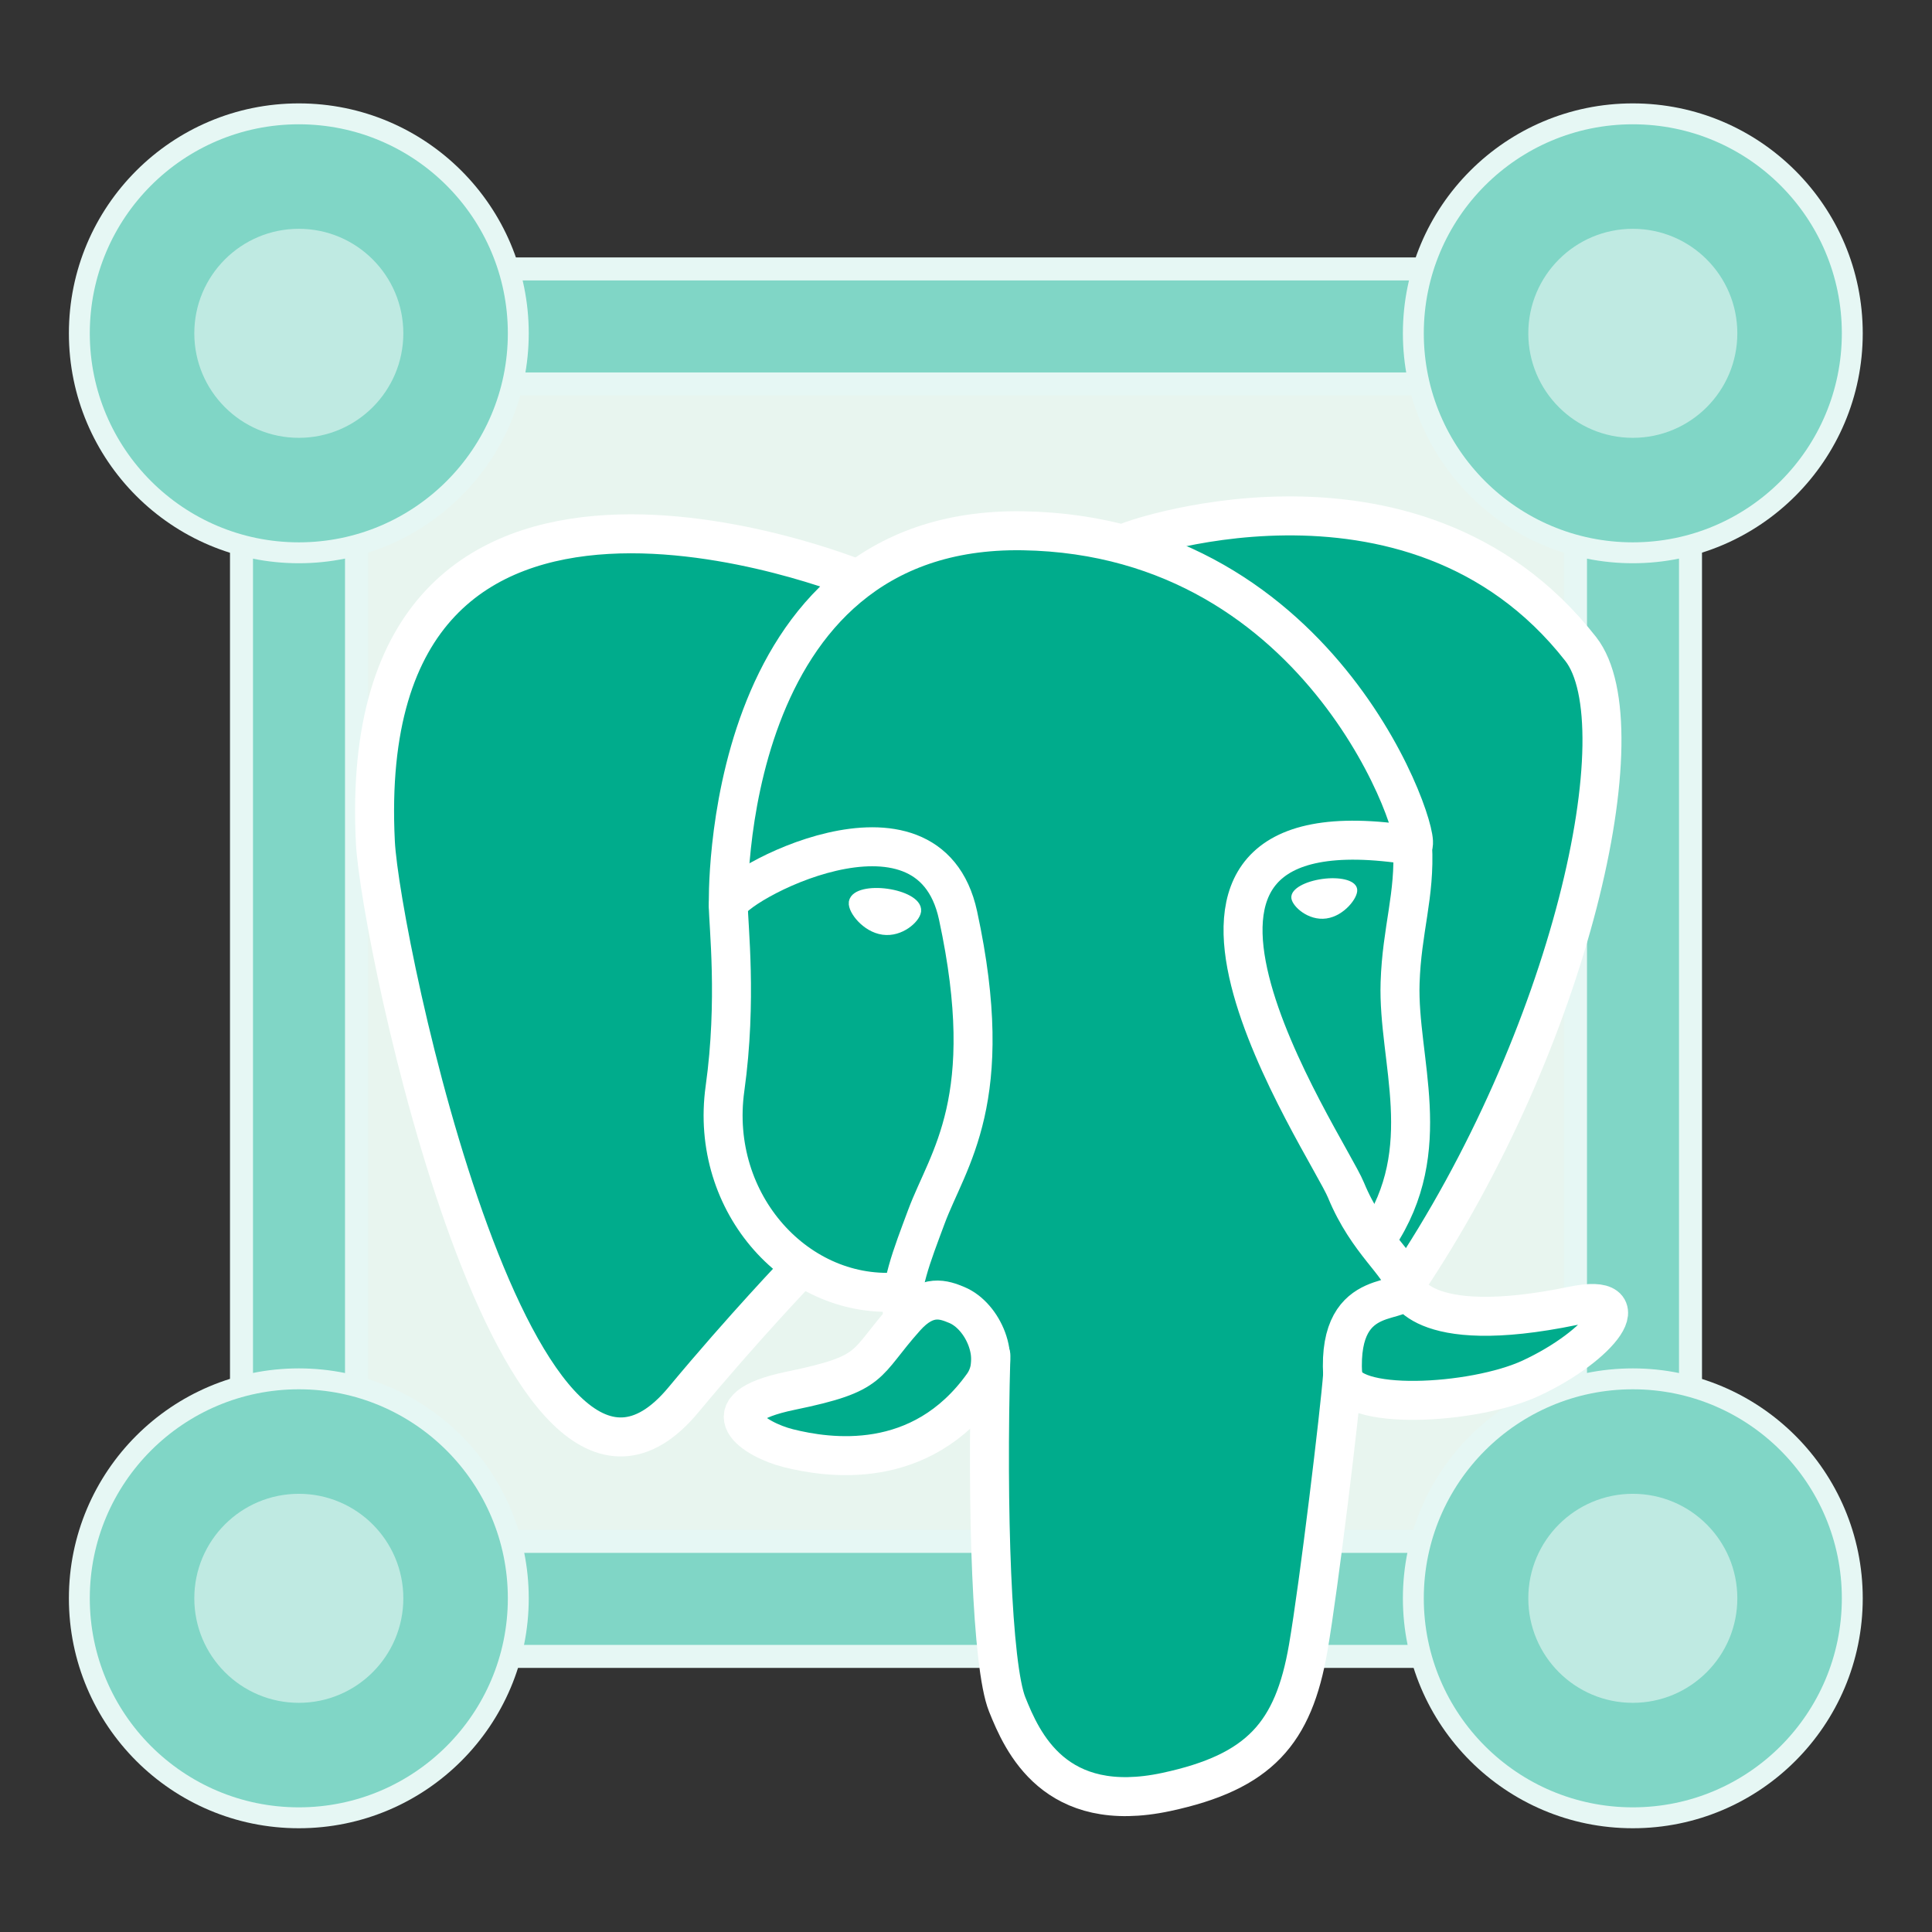 <?xml version="1.0" encoding="UTF-8" standalone="no"?>
<svg
   xmlns:dc="http://purl.org/dc/elements/1.1/"
   xmlns:cc="http://creativecommons.org/ns#"
   xmlns:rdf="http://www.w3.org/1999/02/22-rdf-syntax-ns#"
   xmlns:svg="http://www.w3.org/2000/svg"
   xmlns="http://www.w3.org/2000/svg"
   xmlns:xlink="http://www.w3.org/1999/xlink"
   xmlns:sodipodi="http://sodipodi.sourceforge.net/DTD/sodipodi-0.dtd"
   xmlns:inkscape="http://www.inkscape.org/namespaces/inkscape"
   id="svg1"
   width="21"
   height="21"
   viewBox="0 0 21 21"
   version="1.1"
   sodipodi:docname="bbox_pg.svg"
   inkscape:version="0.92.4 (5da689c313, 2019-01-14)">
  <rect x="0" y="0" width="21" height="21" fill="#333333" stroke="none"/>
  <defs
     id="defs10" />
  <sodipodi:namedview
     pagecolor="#ffffff"
     bordercolor="#666666"
     borderopacity="1"
     objecttolerance="10"
     gridtolerance="10"
     guidetolerance="10"
     inkscape:pageopacity="0"
     inkscape:pageshadow="2"
     inkscape:window-width="1366"
     inkscape:window-height="705"
     id="namedview8"
     showgrid="false"
     inkscape:zoom="1"
     inkscape:cx="-4.8313831"
     inkscape:cy="6.5394079"
     inkscape:window-x="-8"
     inkscape:window-y="-8"
     inkscape:window-maximized="1"
     inkscape:current-layer="svg1"
     inkscape:snap-global="true" />
  <g
     id="g5-3"
     transform="translate(-1.875,-1.75)">
     id = &quot;g1&quot;
    <rect
   style="opacity:1;vector-effect:none;fill:#e8f5ef;fill-opacity:1;stroke:none;stroke-width:1.89;stroke-linecap:butt;stroke-linejoin:round;stroke-miterlimit:4;stroke-dasharray:7.559, 1.89;stroke-dashoffset:0;stroke-opacity:1;paint-order:fill markers stroke"
   id="rect851-9"
   width="14.5"
   height="13.904"
   x="5.125"
   y="5.294"
   ry="0" />
<use
   x="0"
   y="0"
   xlink:href="#g900-3-6"
   id="use927-9"
   transform="translate(0,13.831)"
   width="100%"
   height="100%"
   style="fill:none" />
<use
   x="0"
   y="0"
   xlink:href="#g900-1"
   id="use925-9"
   width="100%"
   height="100%"
   transform="translate(14.5)" />
<g
   transform="matrix(1.458,0,0,1.458,5.535,-13.109)"
   id="g900-3-6"
   style="stroke-width:0.686">
  <path
     sodipodi:nodetypes="cc"
     inkscape:connector-curvature="0"
     id="path860-5-1-4"
     d="M -0.281,12.625 H 8.312"
     style="fill:none;stroke:#e6f7f4;stroke-width:1.029;stroke-linecap:butt;stroke-linejoin:miter;stroke-miterlimit:4;stroke-dasharray:none;stroke-opacity:1" />
  <path
     sodipodi:nodetypes="cc"
     inkscape:connector-curvature="0"
     id="path860-0-9"
     d="M -0.281,12.625 H 8.312"
     style="fill:none;stroke:#80d6c6;stroke-width:0.686px;stroke-linecap:butt;stroke-linejoin:miter;stroke-opacity:1" />
</g>
<g
   id="g900-1"
   transform="translate(-4.275,0.221)">
  <path
     sodipodi:nodetypes="cc"
     inkscape:connector-curvature="0"
     id="path860-5-9"
     d="M 9.4,18.977 V 5.073"
     style="fill:none;stroke:#e6f7f4;stroke-width:1.5;stroke-linecap:butt;stroke-linejoin:miter;stroke-miterlimit:4;stroke-dasharray:none;stroke-opacity:1" />
  <path
     sodipodi:nodetypes="cc"
     inkscape:connector-curvature="0"
     id="path860-8"
     d="M 9.4,18.977 V 5.073"
     style="fill:none;stroke:#80d6c6;stroke-width:1px;stroke-linecap:butt;stroke-linejoin:miter;stroke-opacity:1" />
</g>
<g
   id="g839-1"
   transform="matrix(0.568,0,0,0.568,-0.841,13.159)"
   style="stroke-width:1.76">
  <circle
     style="fill:#e6f7f4;stroke-width:1.76"
     id="circle2-2-1"
     r="4.4"
     cx="10.5"
     cy="10.5" />
  <circle
     style="fill:#80d6c6;stroke-width:1.76"
     id="circle2-4"
     r="4"
     cx="10.5"
     cy="10.5" />
  <circle
     style="fill:#bfeae2;stroke-width:1.76"
     id="circle2-7-9"
     r="2"
     cx="10.5"
     cy="10.5" />
</g>
<use
   x="0"
   y="0"
   xlink:href="#g839-1"
   id="use856-9"
   transform="translate(0,-13.75)"
   width="100%"
   height="100%" />
<use
   x="0"
   y="0"
   xlink:href="#g839-1"
   id="use858-0"
   transform="translate(14.5,-13.75)"
   width="100%"
   height="100%" />
<use
   x="0"
   y="0"
   xlink:href="#g839-1"
   id="use923-2"
   width="100%"
   height="100%"
   transform="translate(14.5)" />
</g>
  <g
     transform="matrix(0.034,0,0,0.034,3.431,4.993)"
     id="Layer_x0020_3"
     style="clip-rule:nonzero;fill:none;fill-rule:nonzero;stroke:#ffffff;stroke-width:12.465;stroke-linecap:round;stroke-linejoin:round;stroke-miterlimit:4">
    <path
       inkscape:connector-curvature="0"
       style="fill:#00ac8c;stroke:none"
       d="m 402.395,271.23 c -50.302,10.376 -53.76,-6.655 -53.76,-6.655 53.111,-78.808 75.313,-178.843 56.153,-203.326 -52.27,-66.785 -142.752,-35.2 -144.262,-34.38 l -0.486,0.087 c -9.938,-2.063 -21.06,-3.292 -33.56,-3.496 -22.761,-0.373 -40.026,5.967 -53.127,15.902 0,0 -161.411,-66.495 -153.904,83.63 1.597,31.938 45.776,241.657 98.471,178.312 19.26,-23.163 37.869,-42.748 37.869,-42.748 9.243,6.14 20.308,9.272 31.908,8.147 l 0.901,-0.765 c -0.28,2.876 -0.152,5.689 0.361,9.019 -13.575,15.167 -9.586,17.83 -36.723,23.416 -27.459,5.659 -11.328,15.734 -0.796,18.367 12.768,3.193 42.307,7.716 62.266,-20.224 l -0.796,3.188 c 5.319,4.26 9.054,27.711 8.428,48.969 -0.626,21.259 -1.044,35.854 3.147,47.254 4.191,11.4 8.368,37.05 44.042,29.406 29.809,-6.388 45.256,-22.942 47.405,-50.555 1.525,-19.631 4.976,-16.729 5.194,-34.28 l 2.768,-8.309 c 3.192,-26.611 0.507,-35.196 18.872,-31.203 l 4.463,0.392 c 13.517,0.615 31.208,-2.174 41.591,-7 22.358,-10.376 35.618,-27.7 13.573,-23.148 z"
       id="path5" />
    <path
       inkscape:connector-curvature="0"
       d="m 215.866,286.484 c -1.385,49.516 0.348,99.377 5.193,111.495 4.848,12.118 15.223,35.688 50.9,28.045 29.806,-6.39 40.651,-18.756 45.357,-46.051 3.466,-20.082 10.148,-75.854 11.005,-87.281"
       id="path7" />
    <path
       inkscape:connector-curvature="0"
       d="m 173.104,38.256 c 0,0 -161.521,-66.016 -154.012,84.109 1.597,31.938 45.779,241.664 98.473,178.316 19.256,-23.166 36.671,-41.335 36.671,-41.335"
       id="path9" />
    <path
       inkscape:connector-curvature="0"
       d="m 260.349,26.207 c -5.591,1.753 89.848,-34.889 144.087,34.417 19.159,24.484 -3.043,124.519 -56.153,203.329"
       id="path11" />
    <path
       inkscape:connector-curvature="0"
       style="stroke-linejoin:bevel"
       d="m 348.282,263.953 c 0,0 3.461,17.036 53.764,6.653 22.04,-4.552 8.776,12.774 -13.577,23.155 -18.345,8.514 -59.474,10.696 -60.146,-1.069 -1.729,-30.355 21.647,-21.133 19.96,-28.739 -1.525,-6.85 -11.979,-13.573 -18.894,-30.338 -6.037,-14.633 -82.796,-126.849 21.287,-110.183 3.813,-0.789 -27.146,-99.002 -124.553,-100.599 -97.385,-1.597 -94.19,119.762 -94.19,119.762"
       id="path13" />
    <path
       inkscape:connector-curvature="0"
       d="m 188.604,274.334 c -13.577,15.166 -9.584,17.829 -36.723,23.417 -27.459,5.66 -11.326,15.733 -0.797,18.365 12.768,3.195 42.307,7.718 62.266,-20.229 6.078,-8.509 -0.036,-22.086 -8.385,-25.547 -4.034,-1.671 -9.428,-3.765 -16.361,3.994 z"
       id="path15" />
    <path
       inkscape:connector-curvature="0"
       d="m 187.715,274.069 c -1.368,-8.917 2.93,-19.528 7.536,-31.942 6.922,-18.626 22.893,-37.255 10.117,-96.339 -9.523,-44.029 -73.396,-9.163 -73.436,-3.193 -0.039,5.968 2.889,30.26 -1.067,58.548 -5.162,36.913 23.488,68.132 56.479,64.938"
       id="path17" />
    <path
       inkscape:connector-curvature="0"
       style="fill:#ffffff;stroke-width:4.155;stroke-linecap:butt;stroke-linejoin:miter"
       d="m 172.517,141.7 c -0.288,2.039 3.733,7.48 8.976,8.207 5.234,0.73 9.714,-3.522 9.998,-5.559 0.284,-2.039 -3.732,-4.285 -8.977,-5.015 -5.237,-0.731 -9.719,0.333 -9.996,2.367 z"
       id="path19" />
    <path
       inkscape:connector-curvature="0"
       style="fill:#ffffff;stroke-width:2.078;stroke-linecap:butt;stroke-linejoin:miter"
       d="m 331.941,137.543 c 0.284,2.039 -3.732,7.48 -8.976,8.207 -5.238,0.73 -9.718,-3.522 -10.005,-5.559 -0.277,-2.039 3.74,-4.285 8.979,-5.015 5.239,-0.73 9.718,0.333 10.002,2.368 z"
       id="path21" />
    <path
       inkscape:connector-curvature="0"
       d="m 350.676,123.432 c 0.863,15.994 -3.445,26.888 -3.988,43.914 -0.804,24.748 11.799,53.074 -7.191,81.435"
       id="path23" />
    <path
       inkscape:connector-curvature="0"
       style="stroke-width:3"
       d="M 0,60.232"
       id="path25" />
  </g>
</svg>
